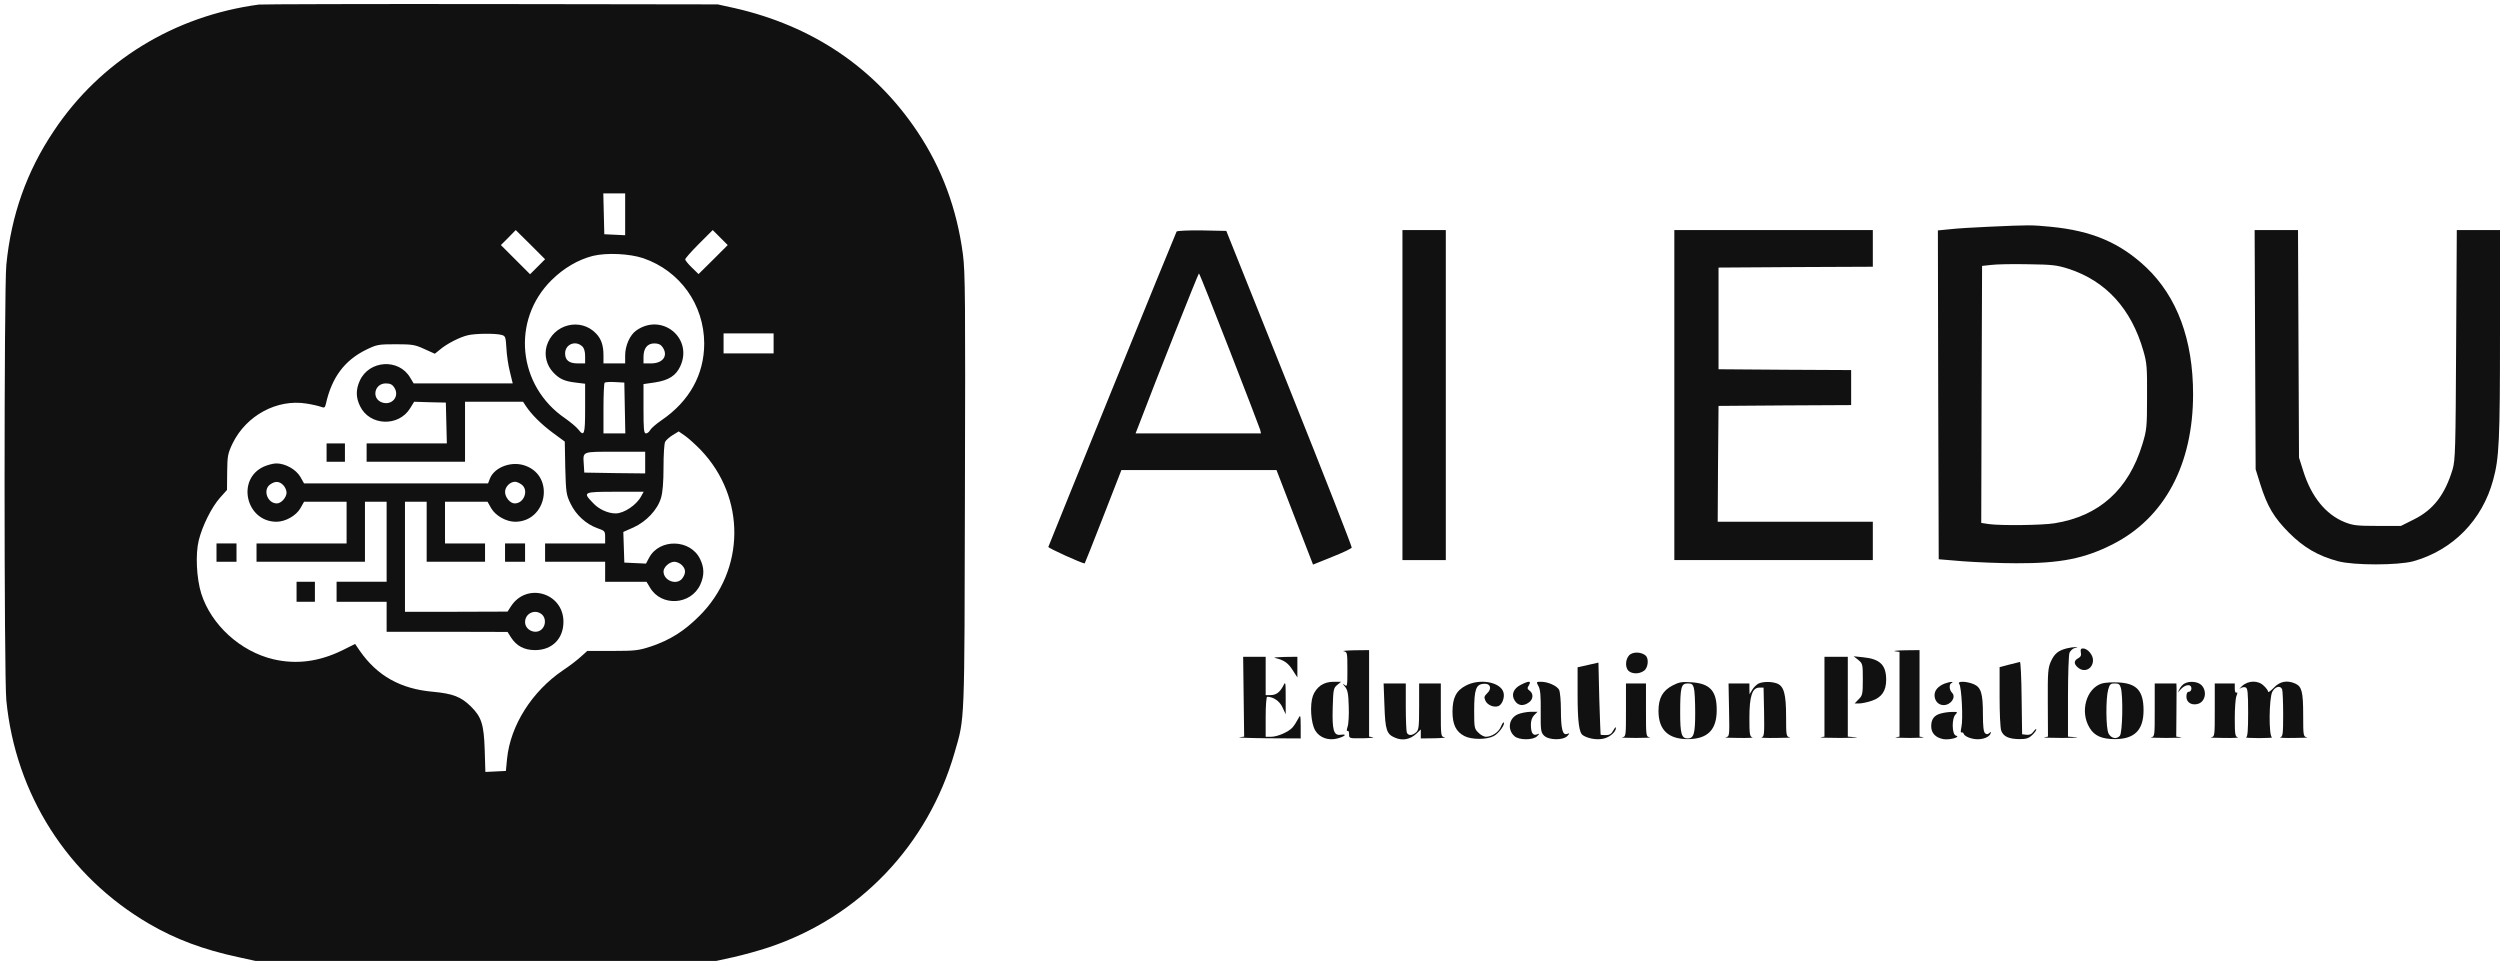 <svg width="287" height="111" viewBox="0 0 287 111" fill="none" xmlns="http://www.w3.org/2000/svg">
<path d="M29.736 0.523C19.97 1.824 11.507 7.029 6.183 15.027C3.062 19.677 1.281 24.709 0.726 30.412C0.458 33.071 0.458 77.731 0.726 80.391C1.779 91.202 7.792 100.617 17.117 106.051C20.123 107.811 23.34 109.017 27.343 109.878L29.353 110.318H55.779H82.204L84.214 109.878C85.325 109.629 87.125 109.132 88.216 108.768C98.633 105.305 106.523 97.038 109.587 86.4C110.774 82.286 110.716 83.568 110.774 56.377C110.831 34.621 110.812 31.234 110.544 29.206C109.855 23.982 108.131 19.313 105.297 15.085C100.395 7.775 93.291 2.972 84.31 0.925L82.395 0.504L56.353 0.466C42.03 0.447 30.062 0.485 29.736 0.523ZM71.768 24.595V27.006L70.581 26.948L69.374 26.891L69.317 24.537L69.259 22.203H70.523H71.768V24.595ZM61.715 30.622L60.853 31.483L59.187 29.818L57.502 28.134L58.364 27.273L59.206 26.412L60.891 28.077L62.576 29.761L61.715 30.622ZM81.878 29.799L80.193 31.464L79.427 30.718C79.006 30.316 78.661 29.876 78.661 29.78C78.661 29.665 79.37 28.861 80.231 28L81.821 26.412L82.683 27.273L83.544 28.134L81.878 29.799ZM73.855 29.646C78.068 31.1 80.825 34.965 80.844 39.424C80.844 43.002 79.14 46.064 75.942 48.245C75.329 48.666 74.755 49.163 74.64 49.374C74.525 49.584 74.314 49.757 74.161 49.757C73.912 49.757 73.874 49.278 73.874 46.925V44.093L75.195 43.901C76.785 43.653 77.608 43.117 78.106 42.026C79.58 38.792 75.961 35.865 73.031 37.95C72.323 38.448 71.768 39.673 71.768 40.802V41.72H70.523H69.278V40.782C69.278 39.673 69.029 38.926 68.455 38.314C66.674 36.401 63.476 37.204 62.749 39.749C62.461 40.802 62.749 41.931 63.495 42.734C64.204 43.5 64.798 43.767 66.081 43.92L67.172 44.054V46.906C67.172 49.91 67.076 50.178 66.368 49.278C66.157 49.01 65.487 48.456 64.893 48.035C59.417 44.322 58.67 36.745 63.323 32.153C64.721 30.775 66.349 29.818 68.053 29.378C69.623 28.995 72.266 29.11 73.855 29.646ZM57.578 38.448C58.019 38.563 58.057 38.678 58.134 39.96C58.172 40.725 58.344 41.95 58.536 42.677L58.861 44.016H53.174H47.487L47.085 43.346C45.783 41.127 42.374 41.337 41.302 43.71C40.842 44.743 40.842 45.623 41.34 46.638C42.432 48.896 45.764 49.029 47.085 46.867L47.544 46.121L49.364 46.178L51.183 46.217L51.24 48.551L51.298 50.905H46.683H42.087V51.957V53.01H47.736H53.385V49.565V46.121H56.717H60.049L60.374 46.618C61.006 47.575 62.117 48.685 63.457 49.68L64.836 50.694L64.893 53.718C64.97 56.569 65.008 56.798 65.506 57.831C66.138 59.133 67.287 60.166 68.551 60.625C69.432 60.931 69.47 60.969 69.47 61.658V62.386H66.023H62.576V63.438V64.49H66.023H69.47V65.638V66.787H71.844H74.219L74.621 67.456C75.923 69.676 79.332 69.465 80.404 67.093C80.863 66.059 80.863 65.179 80.365 64.165C79.255 61.888 75.731 61.792 74.525 64.012L74.161 64.701L72.917 64.643L71.672 64.586L71.615 62.826L71.557 61.065L72.725 60.549C74.2 59.879 75.483 58.52 75.885 57.162C76.076 56.511 76.172 55.363 76.172 53.641C76.172 52.225 76.249 50.905 76.363 50.713C76.459 50.522 76.861 50.178 77.225 49.948L77.915 49.527L78.661 50.044C79.063 50.331 79.868 51.058 80.442 51.651C85.651 57.104 85.574 65.447 80.289 70.709C78.546 72.45 76.938 73.465 74.736 74.211C73.338 74.67 72.936 74.727 70.312 74.727H67.421L66.655 75.416C66.234 75.799 65.334 76.488 64.663 76.928C61.083 79.339 58.593 83.281 58.21 87.108L58.076 88.504L56.908 88.562L55.721 88.619L55.644 86.074C55.549 83.166 55.281 82.305 54.055 81.099C52.925 79.989 51.987 79.626 49.708 79.415C45.974 79.09 43.294 77.578 41.302 74.708L40.766 73.924L39.272 74.67C36.591 75.971 34.026 76.296 31.383 75.684C27.591 74.785 24.26 71.742 23.111 68.164C22.555 66.385 22.421 63.61 22.823 62.003C23.245 60.338 24.279 58.252 25.255 57.143L26.06 56.243L26.079 54.196C26.098 52.321 26.155 52.053 26.711 50.886C28.281 47.69 31.804 45.777 35.194 46.331C35.825 46.427 36.553 46.599 36.821 46.695C37.242 46.848 37.3 46.829 37.415 46.351C38.085 43.346 39.54 41.376 42.03 40.151C43.255 39.558 43.428 39.52 45.438 39.52C47.353 39.52 47.659 39.577 48.732 40.075L49.919 40.61L50.532 40.113C51.298 39.462 52.791 38.697 53.71 38.486C54.572 38.276 56.927 38.257 57.578 38.448ZM88.81 39.424V40.572H85.938H83.066V39.424V38.276H85.938H88.81V39.424ZM66.827 39.749C67.057 39.96 67.172 40.323 67.172 40.897V41.72H66.329C65.334 41.72 64.874 41.356 64.874 40.572C64.874 39.539 66.042 39.041 66.827 39.749ZM76.057 39.845C76.746 40.821 76.115 41.72 74.736 41.72H73.874V40.993C73.874 39.979 74.314 39.424 75.119 39.424C75.578 39.424 75.866 39.558 76.057 39.845ZM71.729 46.829L71.787 49.757H70.523H69.278V46.925C69.278 45.356 69.336 44.016 69.412 43.94C69.489 43.863 70.025 43.825 70.619 43.863L71.672 43.92L71.729 46.829ZM45.266 44.495C45.917 45.49 44.998 46.599 43.849 46.198C42.623 45.758 42.968 44.016 44.289 44.016C44.787 44.016 45.036 44.131 45.266 44.495ZM74.066 53.105V54.349L70.581 54.311L67.076 54.253L67.019 53.316C66.923 51.785 66.751 51.861 70.619 51.861H74.066V53.105ZM73.606 56.97C73.089 57.965 71.634 58.941 70.676 58.941C69.795 58.941 68.742 58.463 68.091 57.755C66.866 56.492 66.923 56.454 70.619 56.454H73.893L73.606 56.97ZM78.278 64.873C78.738 65.332 78.757 65.791 78.355 66.365C77.742 67.246 76.172 66.691 76.172 65.6C76.172 65.103 76.861 64.49 77.417 64.49C77.685 64.49 78.068 64.662 78.278 64.873Z" fill="#111111"/>
<path d="M37.492 51.957V53.01H38.545H39.598V51.957V50.905H38.545H37.492V51.957Z" fill="#111111"/>
<path d="M30.291 53.564C27.113 54.999 28.223 59.879 31.728 59.898C32.762 59.898 33.987 59.209 34.485 58.348L34.906 57.602H37.357H39.789V59.994V62.386H34.619H29.449V63.438V64.49H35.672H41.896V61.046V57.602H43.14H44.385V62.194V66.786H41.513H38.64V67.934V69.083H41.513H44.385V70.805V72.527H51.336L58.268 72.546L58.651 73.158C59.283 74.153 60.183 74.632 61.427 74.632C63.381 74.632 64.683 73.331 64.683 71.379C64.683 68.049 60.451 66.806 58.651 69.618L58.268 70.212L52.389 70.231H46.491V63.916V57.602H47.736H48.981V61.046V64.49H52.332H55.683V63.438V62.386H53.385H51.087V59.994V57.602H53.538H55.97L56.391 58.348C56.889 59.209 58.115 59.898 59.149 59.898C62.749 59.879 63.725 54.751 60.374 53.488C58.823 52.876 56.813 53.584 56.257 54.904L56.028 55.497H45.457H34.906L34.485 54.751C33.987 53.89 32.762 53.201 31.728 53.201C31.364 53.201 30.732 53.373 30.291 53.564ZM32.513 55.688C32.723 55.899 32.896 56.282 32.896 56.549C32.896 57.104 32.283 57.793 31.785 57.793C30.694 57.793 30.138 56.224 31.019 55.612C31.594 55.21 32.053 55.229 32.513 55.688ZM59.857 55.612C60.738 56.224 60.183 57.793 59.091 57.793C58.555 57.793 57.981 57.085 57.981 56.473C57.981 55.88 58.555 55.306 59.13 55.306C59.302 55.306 59.627 55.44 59.857 55.612ZM62.232 70.556C62.653 70.939 62.672 71.723 62.251 72.182C61.6 72.909 60.279 72.393 60.279 71.417C60.279 70.384 61.466 69.867 62.232 70.556Z" fill="#111111"/>
<path d="M24.854 63.438V64.49H26.002H27.151V63.438V62.386H26.002H24.854V63.438Z" fill="#111111"/>
<path d="M57.98 63.438V64.49H59.129H60.278V63.438V62.386H59.129H57.98V63.438Z" fill="#111111"/>
<path d="M34.045 67.935V69.083H35.098H36.151V67.935V66.787H35.098H34.045V67.935Z" fill="#111111"/>
<path d="M228.309 26.03C226.624 26.106 224.613 26.221 223.847 26.317L222.469 26.451L222.507 45.337L222.564 64.203L225.341 64.433C226.873 64.548 229.63 64.662 231.469 64.662C236.524 64.682 239.339 64.127 242.613 62.443C248.511 59.42 251.766 53.297 251.766 45.26C251.766 39.022 249.947 34.085 246.386 30.698C243.379 27.867 240.162 26.489 235.394 26.03C233.154 25.819 233.058 25.819 228.309 26.03ZM237.501 30.871C241.771 32.267 244.681 35.463 246.06 40.285C246.462 41.663 246.5 42.198 246.481 45.547C246.481 49.049 246.443 49.374 245.945 51C244.356 56.224 240.986 59.247 235.873 60.07C234.494 60.3 229.726 60.357 228.328 60.166L227.447 60.032L227.486 45.279L227.543 30.526L228.596 30.412C229.171 30.335 231.067 30.297 232.809 30.335C235.605 30.373 236.141 30.431 237.501 30.871Z" fill="#111111"/>
<path d="M135.073 26.584C134.939 26.795 120.425 62.52 120.348 62.787C120.329 62.921 124.197 64.682 124.522 64.682C124.542 64.682 125.499 62.271 126.648 59.324L128.735 53.966H137.639H146.544L148.631 59.381L150.737 64.816L152.92 63.935C154.126 63.457 155.141 62.979 155.18 62.864C155.218 62.768 152.001 54.54 148.018 44.59L140.78 26.508L137.984 26.451C136.433 26.431 135.131 26.489 135.073 26.584ZM141.144 40.17C143.02 44.992 144.609 49.125 144.667 49.336L144.763 49.757H137.563H130.363L130.803 48.628C132.622 43.825 137.563 31.387 137.639 31.387C137.697 31.387 139.267 35.348 141.144 40.17Z" fill="#111111"/>
<path d="M161.001 45.356V64.299H163.49H165.979V45.356V26.412H163.49H161.001V45.356Z" fill="#111111"/>
<path d="M192.213 45.356V64.299H203.607H215V62.098V59.898H206.096H197.192L197.23 53.239L197.288 46.599L204.909 46.542L212.511 46.504V44.495V42.485L204.909 42.447L197.288 42.39V36.554V30.718L206.154 30.66L215 30.622V28.517V26.412H203.607H192.213V45.356Z" fill="#111111"/>
<path d="M258.889 40.132L258.947 53.871L259.483 55.593C260.287 58.138 261.034 59.401 262.777 61.161C264.462 62.845 266.109 63.821 268.426 64.433C270.206 64.911 275.281 64.911 277.043 64.433C281.562 63.17 284.97 59.726 286.215 55.095C286.904 52.589 287 50.579 287 38.314V26.412H284.511H282.04L281.964 39.558C281.906 51.536 281.868 52.818 281.562 53.871C280.681 56.798 279.34 58.539 277.081 59.649L275.626 60.376H272.945C270.57 60.376 270.111 60.319 269.153 59.936C266.989 59.056 265.343 57.028 264.423 54.1L263.926 52.531L263.868 39.462L263.811 26.412H261.321H258.832L258.889 40.132Z" fill="#111111"/>
<path d="M237.309 74.421C236.294 74.67 235.854 75.034 235.452 75.914C235.107 76.679 235.069 77.157 235.088 80.659L235.107 84.563L234.686 84.639C234.437 84.677 235.375 84.716 236.735 84.716C238.113 84.716 238.822 84.677 238.324 84.639L237.405 84.563V79.989C237.405 77.483 237.481 75.206 237.577 74.938C237.692 74.689 237.96 74.44 238.209 74.383C238.554 74.326 238.573 74.306 238.266 74.287C238.056 74.287 237.634 74.345 237.309 74.421Z" fill="#111111"/>
<path d="M238.879 74.9C238.956 75.225 238.86 75.416 238.573 75.569C238.075 75.837 238.056 76.201 238.515 76.603C239.262 77.291 240.277 76.794 240.277 75.78C240.277 75.167 239.645 74.44 239.128 74.44C238.879 74.44 238.822 74.555 238.879 74.9Z" fill="#111111"/>
<path d="M154.261 74.766C154.663 74.842 154.682 74.919 154.682 76.871C154.682 78.765 154.663 78.88 154.357 78.631C154.108 78.439 154.108 78.478 154.395 78.822C154.701 79.186 154.797 79.607 154.835 81.061C154.874 82.056 154.816 83.127 154.701 83.434C154.587 83.778 154.587 83.969 154.682 83.912C154.797 83.835 154.874 84.008 154.874 84.276C154.874 84.773 154.874 84.773 156.463 84.754C157.325 84.735 157.842 84.677 157.612 84.639L157.172 84.563V79.588V74.632L155.506 74.651C154.567 74.67 154.012 74.727 154.261 74.766Z" fill="#111111"/>
<path d="M217.548 74.766L218.065 74.842V79.702V84.563L217.644 84.639C217.395 84.677 218.103 84.716 219.214 84.716C220.324 84.716 221.033 84.677 220.803 84.639L220.363 84.563V79.588V74.632L218.697 74.651C217.758 74.67 217.241 74.727 217.548 74.766Z" fill="#111111"/>
<path d="M187.235 75.072C186.641 75.378 186.469 76.526 186.948 77.004C187.35 77.387 188.173 77.406 188.729 77.004C189.207 76.679 189.322 75.588 188.901 75.244C188.48 74.9 187.733 74.804 187.235 75.072Z" fill="#111111"/>
<path d="M142.771 79.97L142.829 84.563L142.293 84.639C142.006 84.677 143.461 84.735 145.548 84.754L149.32 84.773V83.376C149.301 81.999 149.301 81.999 148.995 82.573C148.842 82.879 148.554 83.319 148.382 83.51C147.961 84.008 146.659 84.582 145.931 84.582H145.299V82.286C145.299 81.023 145.376 79.989 145.471 79.989C146.18 79.989 146.908 80.487 147.233 81.214L147.597 81.999V80.085C147.597 78.248 147.578 78.191 147.31 78.746C146.908 79.492 146.505 79.798 145.835 79.798H145.299V77.598V75.397H144.016H142.714L142.771 79.97Z" fill="#111111"/>
<path d="M146.353 75.531C147.348 75.742 147.884 76.105 148.382 76.909L148.938 77.77V76.583V75.397L147.463 75.416C146.64 75.435 146.142 75.474 146.353 75.531Z" fill="#111111"/>
<path d="M209.448 79.97V84.563L209.026 84.639C208.777 84.677 209.792 84.716 211.267 84.716C212.741 84.716 213.545 84.677 213.048 84.639L212.128 84.563V79.97V75.397H210.788H209.448V79.97Z" fill="#111111"/>
<path d="M213.335 75.761C213.833 76.182 213.852 76.258 213.852 77.999C213.852 79.664 213.813 79.856 213.373 80.276L212.913 80.755H213.45C213.737 80.755 214.388 80.621 214.886 80.449C216.016 80.066 216.533 79.32 216.533 78.038C216.533 76.335 215.824 75.646 213.89 75.454L212.799 75.34L213.335 75.761Z" fill="#111111"/>
<path d="M182.314 76.335L181.108 76.603V79.683C181.108 82.86 181.28 84.142 181.72 84.409C182.333 84.811 183.425 84.984 184.171 84.773C184.88 84.582 185.531 83.989 185.512 83.529C185.493 83.434 185.359 83.568 185.206 83.855C184.995 84.257 184.784 84.39 184.363 84.39C184.037 84.39 183.769 84.371 183.75 84.333C183.731 84.314 183.674 82.439 183.597 80.181L183.501 76.067L182.314 76.335Z" fill="#111111"/>
<path d="M230.664 76.296L229.554 76.584V79.989C229.554 81.865 229.63 83.625 229.745 83.893C229.994 84.543 230.588 84.831 231.794 84.85C232.598 84.85 232.886 84.773 233.288 84.39C233.556 84.142 233.766 83.855 233.766 83.74C233.766 83.625 233.632 83.74 233.46 83.969C233.249 84.276 233 84.39 232.656 84.352L232.139 84.295L232.081 80.123C232.062 77.846 231.966 75.971 231.89 75.99C231.813 76.009 231.258 76.143 230.664 76.296Z" fill="#111111"/>
<path d="M151.618 78.688C151.235 78.956 150.872 79.434 150.718 79.894C150.355 80.927 150.489 83.013 150.987 83.855C151.465 84.677 152.499 85.06 153.552 84.773C154.433 84.524 154.701 84.237 153.916 84.352C153.093 84.467 152.921 83.835 152.997 81.176C153.055 79.147 153.093 78.975 153.514 78.631L153.955 78.267H153.112C152.538 78.267 152.04 78.401 151.618 78.688Z" fill="#111111"/>
<path d="M168.278 78.707C167.167 79.281 166.746 80.123 166.746 81.712C166.746 83.166 167.148 84.008 168.124 84.505C168.948 84.926 170.671 84.926 171.475 84.505C172.05 84.218 172.835 83.127 172.624 82.936C172.586 82.879 172.433 83.108 172.299 83.434C172.05 84.065 171.246 84.582 170.575 84.582C170.365 84.582 169.963 84.371 169.714 84.103C169.254 83.663 169.235 83.51 169.235 81.578C169.235 79.147 169.446 78.573 170.307 78.497C171.092 78.42 171.322 79.052 170.709 79.607C170.384 79.932 170.346 80.047 170.537 80.468C170.767 80.946 171.514 81.252 172.012 81.061C172.433 80.908 172.758 80.085 172.605 79.511C172.299 78.306 169.905 77.846 168.278 78.707Z" fill="#111111"/>
<path d="M174.596 78.612C173.735 79.033 173.448 79.779 173.907 80.449C174.271 81.023 174.884 81.099 175.516 80.64C176.013 80.296 176.071 79.645 175.611 79.301C175.324 79.09 175.305 78.994 175.516 78.669C175.822 78.153 175.535 78.133 174.596 78.612Z" fill="#111111"/>
<path d="M176.626 78.784C176.837 79.186 176.894 79.932 176.875 81.692C176.856 83.835 176.894 84.084 177.258 84.448C177.794 84.984 179.422 85.003 179.92 84.505C180.226 84.161 180.226 84.142 179.901 84.256C179.384 84.448 179.192 83.682 179.192 81.501C179.192 80.449 179.097 79.415 178.982 79.186C178.733 78.727 177.699 78.267 176.914 78.267C176.358 78.267 176.339 78.267 176.626 78.784Z" fill="#111111"/>
<path d="M192.022 78.688C190.873 79.281 190.395 80.142 190.395 81.616C190.395 83.778 191.505 84.85 193.746 84.85C196.025 84.85 197.078 83.797 197.078 81.539C197.097 79.32 196.312 78.459 194.167 78.325C193.095 78.248 192.75 78.306 192.022 78.688ZM194.454 78.975C194.55 79.281 194.608 80.544 194.608 81.826C194.608 84.237 194.454 84.773 193.746 84.773C193.037 84.773 192.884 84.237 192.884 81.826C192.884 78.88 192.999 78.459 193.746 78.459C194.205 78.459 194.339 78.554 194.454 78.975Z" fill="#111111"/>
<path d="M201.865 78.478C201.654 78.593 201.329 78.899 201.156 79.186L200.85 79.702L200.831 79.071V78.459H199.643H198.437L198.495 81.501C198.552 84.543 198.552 84.543 198.112 84.639C197.863 84.677 198.533 84.716 199.586 84.716C200.639 84.735 201.348 84.697 201.175 84.639C200.869 84.563 200.831 84.295 200.831 82.42C200.831 79.913 201.156 78.937 201.98 78.937H202.458L202.516 81.75C202.554 84.295 202.535 84.563 202.229 84.639C202.037 84.697 202.784 84.735 203.894 84.716C205.005 84.716 205.714 84.677 205.484 84.639C205.063 84.563 205.043 84.486 205.043 82.266C205.043 79.664 204.794 78.765 203.99 78.459C203.358 78.229 202.401 78.229 201.865 78.478Z" fill="#111111"/>
<path d="M223.235 78.478C222.488 78.784 222.086 79.243 222.086 79.817C222.086 80.448 222.526 80.946 223.12 80.946C223.962 80.946 224.594 80.028 224.096 79.53C223.752 79.186 223.732 78.516 224.058 78.401C224.211 78.325 224.192 78.305 224.001 78.286C223.847 78.286 223.503 78.382 223.235 78.478Z" fill="#111111"/>
<path d="M224.92 78.516C225.188 78.841 225.379 82.573 225.169 83.472C225.073 83.912 225.073 84.161 225.169 84.084C225.264 84.027 225.398 84.123 225.456 84.276C225.513 84.448 225.915 84.677 226.337 84.773C227.218 85.022 228.29 84.754 228.501 84.237C228.596 83.989 228.577 83.969 228.386 84.142C228.213 84.314 228.079 84.333 227.888 84.18C227.715 84.027 227.639 83.395 227.639 81.999C227.639 79.588 227.428 78.899 226.567 78.535C225.724 78.191 224.632 78.172 224.92 78.516Z" fill="#111111"/>
<path d="M241.311 78.459C239.492 79.014 238.745 81.712 239.894 83.568C240.43 84.467 241.292 84.85 242.786 84.85C245.045 84.85 246.079 83.816 246.079 81.539C246.079 79.301 245.294 78.439 243.169 78.344C242.479 78.306 241.637 78.363 241.311 78.459ZM243.475 78.975C243.743 79.951 243.667 84.103 243.36 84.467C242.996 84.907 242.345 84.773 242.058 84.199C241.752 83.606 241.732 80.181 242.02 79.167C242.192 78.554 242.288 78.459 242.767 78.459C243.226 78.459 243.36 78.554 243.475 78.975Z" fill="#111111"/>
<path d="M250.771 78.478C250.579 78.573 250.33 78.86 250.215 79.09L250.005 79.511L250.407 79.071C250.943 78.535 251.575 78.516 251.575 79.033C251.575 79.243 251.441 79.415 251.288 79.415C251.096 79.415 251 79.607 251 79.989C251 80.678 251.671 81.042 252.417 80.774C253.202 80.468 253.375 79.3 252.724 78.65C252.302 78.229 251.326 78.152 250.771 78.478Z" fill="#111111"/>
<path d="M257.377 78.765C257.09 79.052 256.994 79.167 257.166 79.033C257.358 78.899 257.645 78.841 257.798 78.918C258.028 78.994 258.086 79.492 258.086 81.788C258.086 83.816 258.028 84.582 257.856 84.639C257.722 84.697 258.392 84.735 259.33 84.735C260.288 84.735 260.939 84.697 260.824 84.639C260.441 84.505 260.479 80.142 260.862 79.415C261.188 78.803 261.8 78.65 261.992 79.147C262.049 79.32 262.107 80.602 262.107 81.999C262.107 84.275 262.068 84.563 261.781 84.639C261.59 84.697 262.298 84.735 263.351 84.716C264.405 84.716 265.075 84.677 264.845 84.639C264.424 84.563 264.405 84.486 264.405 82.094C264.405 79.434 264.251 78.822 263.505 78.478C262.566 78.057 261.724 78.21 261.034 78.956C260.671 79.32 260.383 79.53 260.383 79.415C260.383 79.3 260.173 78.994 259.905 78.746C259.254 78.076 258.105 78.095 257.377 78.765Z" fill="#111111"/>
<path d="M158.933 80.984C159.029 83.835 159.182 84.295 160.178 84.697C161.021 85.06 161.882 84.888 162.591 84.237L163.108 83.74V84.257V84.773L164.697 84.754C165.559 84.735 166.076 84.677 165.846 84.639C165.406 84.563 165.406 84.524 165.406 81.501V78.459H164.161H162.916V81.099C162.916 83.434 162.878 83.797 162.572 84.065C162.131 84.467 161.653 84.486 161.499 84.084C161.442 83.912 161.384 82.592 161.384 81.118V78.459H160.121H158.838L158.933 80.984Z" fill="#111111"/>
<path d="M186.661 81.501C186.661 84.524 186.661 84.563 186.239 84.639C185.99 84.677 186.699 84.716 187.809 84.716C188.92 84.716 189.629 84.677 189.399 84.639C188.958 84.563 188.958 84.524 188.958 81.501V78.459H187.809H186.661V81.501Z" fill="#111111"/>
<path d="M247.362 81.501C247.362 84.524 247.362 84.563 246.941 84.639C246.692 84.677 247.496 84.716 248.703 84.716C249.909 84.716 250.656 84.677 250.369 84.639L249.832 84.563L249.852 82.132C249.871 80.793 249.871 79.415 249.871 79.071L249.852 78.459H248.607H247.362V81.501Z" fill="#111111"/>
<path d="M254.255 81.501C254.255 84.524 254.255 84.563 253.834 84.639C253.585 84.677 254.255 84.716 255.309 84.716C256.362 84.735 257.07 84.697 256.898 84.639C256.592 84.563 256.553 84.295 256.553 82.477C256.553 81.329 256.63 80.181 256.745 79.894C256.879 79.569 256.879 79.435 256.745 79.511C256.63 79.588 256.553 79.377 256.553 79.052V78.459H255.404H254.255V81.501Z" fill="#111111"/>
<path d="M174.252 81.999C173.218 82.439 173.007 83.74 173.85 84.505C174.367 84.984 175.995 84.984 176.454 84.524C176.78 84.199 176.78 84.18 176.435 84.314C175.975 84.486 175.746 84.123 175.746 83.185C175.746 82.726 175.88 82.343 176.129 82.094L176.512 81.712H175.707C175.248 81.731 174.597 81.845 174.252 81.999Z" fill="#111111"/>
<path d="M222.756 81.922C222.029 82.132 221.703 82.573 221.703 83.376C221.703 84.161 222.201 84.677 223.082 84.85C223.809 84.984 225.169 84.601 224.537 84.448C224.078 84.333 224.039 82.458 224.499 82.018C224.767 81.731 224.729 81.712 224.058 81.731C223.656 81.731 223.082 81.826 222.756 81.922Z" fill="#111111"/>
</svg>

